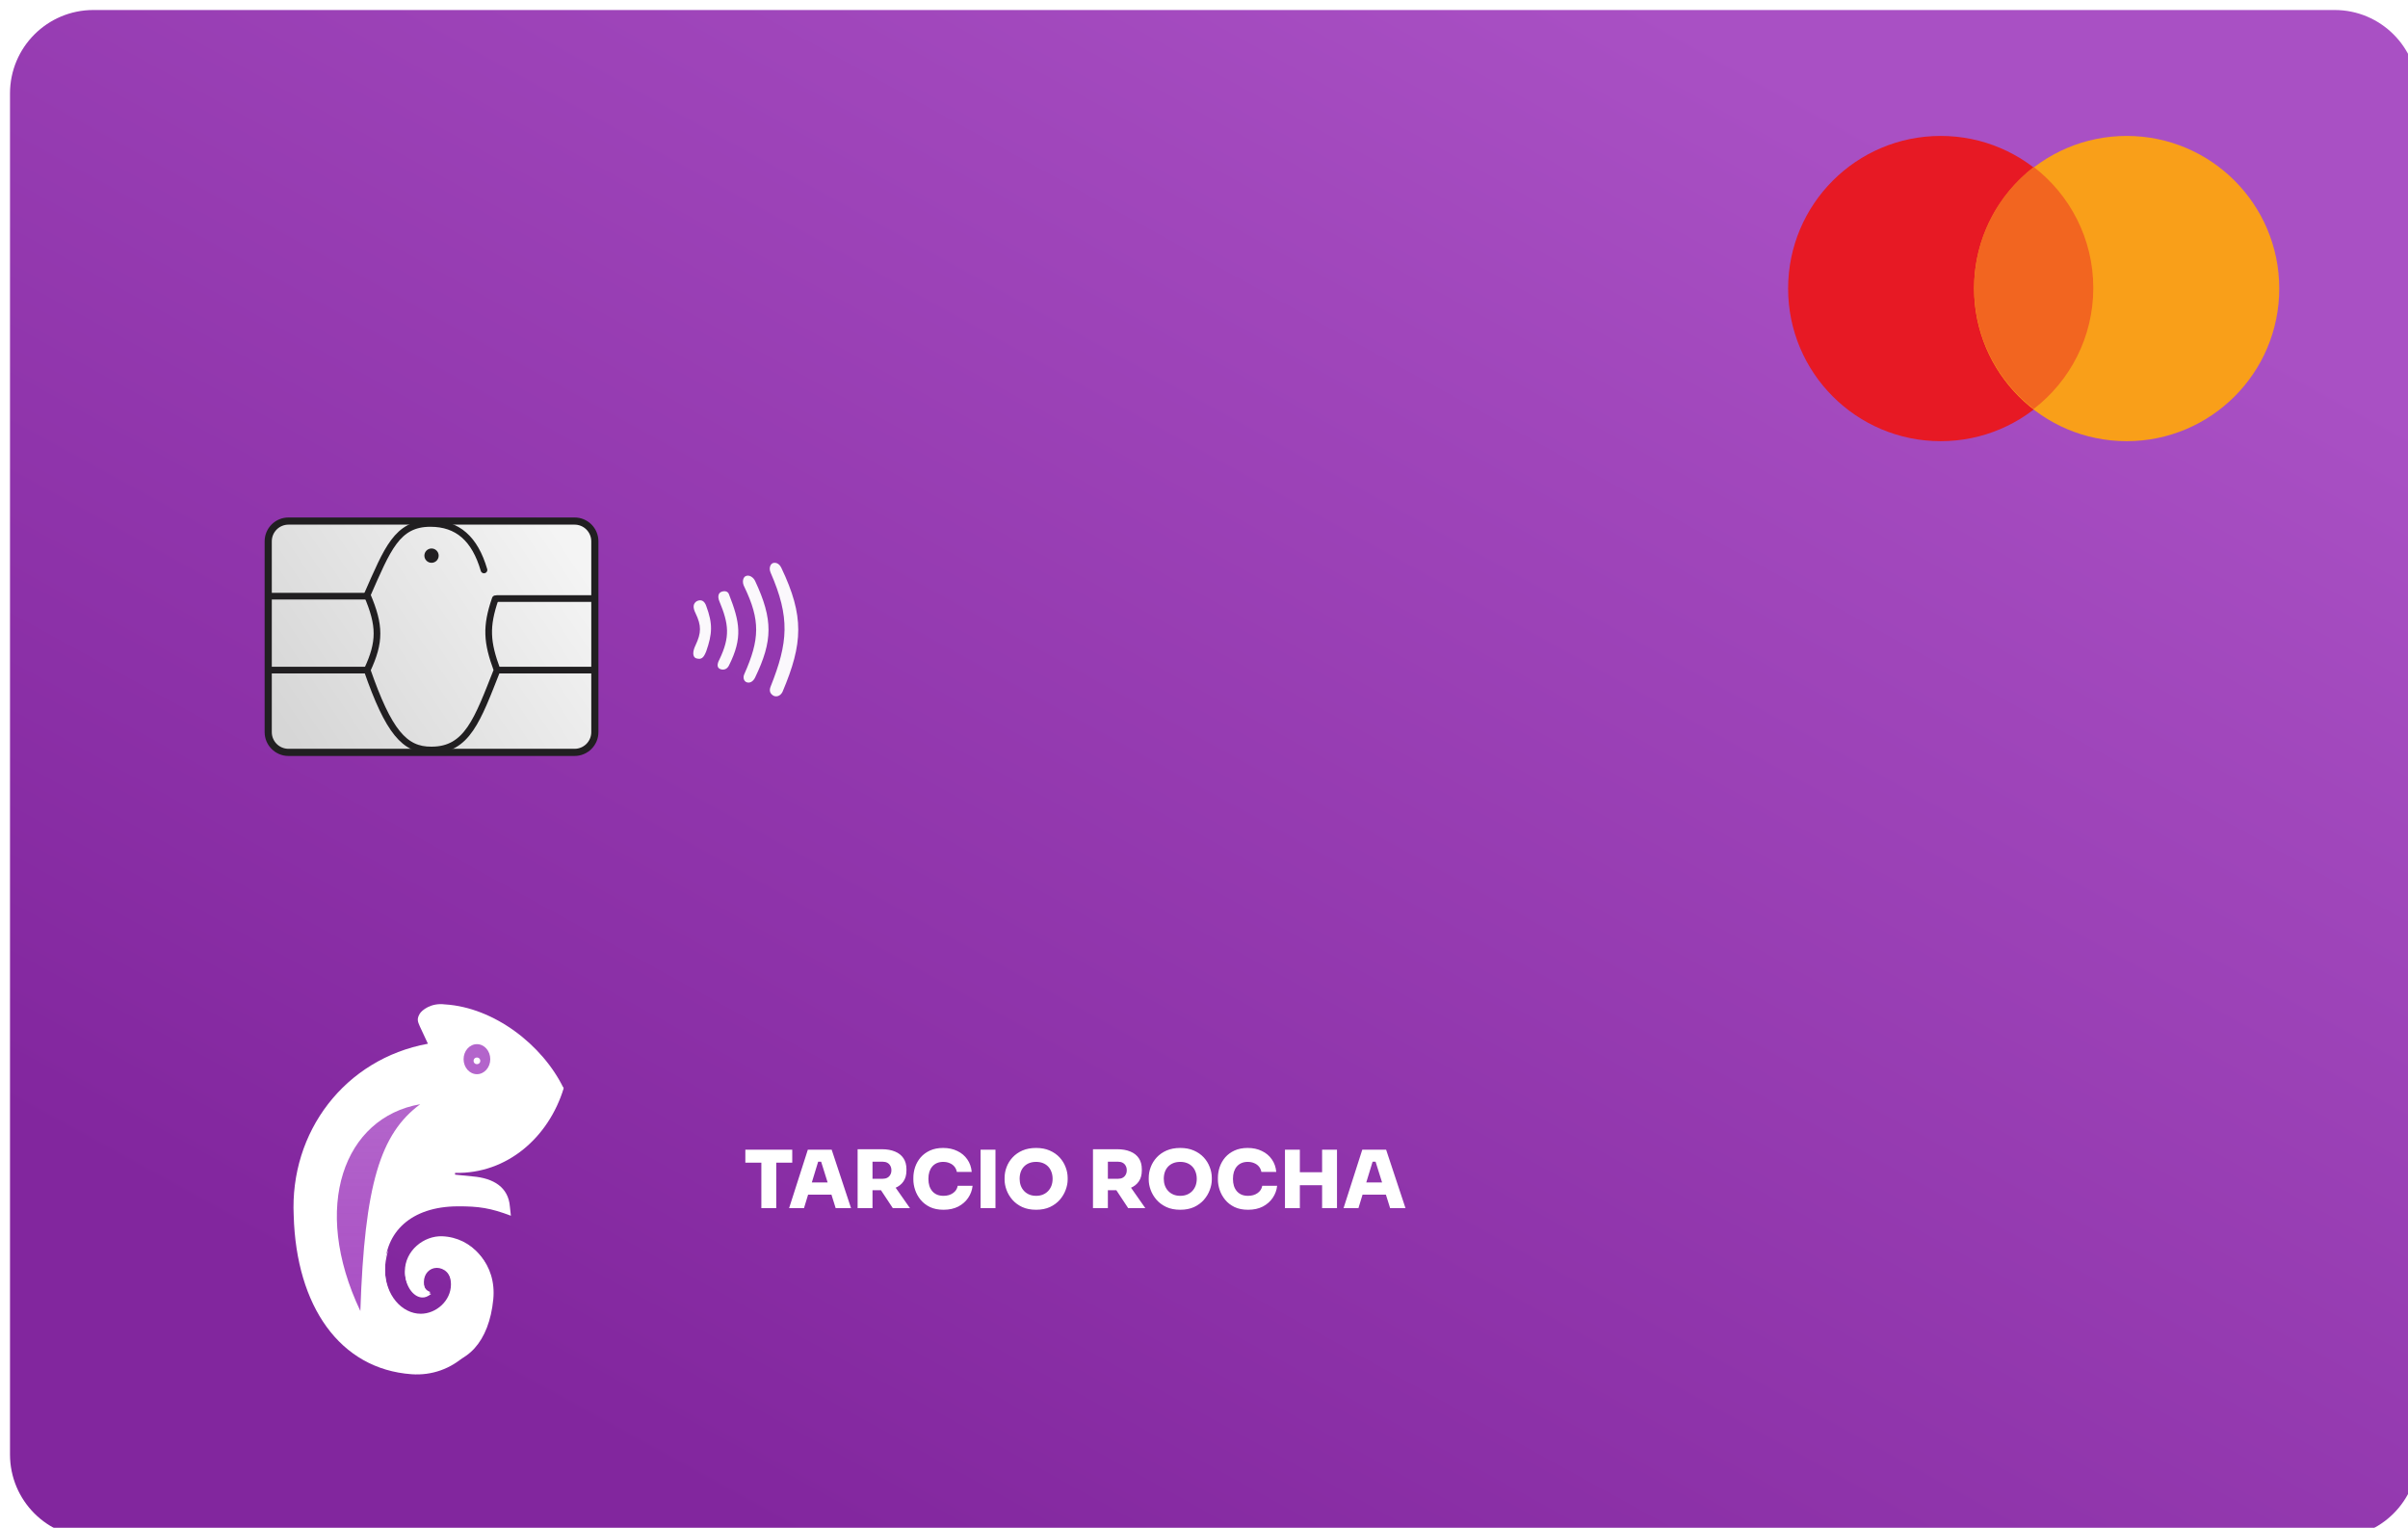 <svg width="722" height="458" viewBox="0 0 722 458" fill="none" xmlns="http://www.w3.org/2000/svg">
<g filter="url(#filter0_i_1_2)">
<path d="M697 0H25C11.193 0 0 11.193 0 25V433C0 446.807 11.193 458 25 458H697C710.807 458 722 446.807 722 433V25C722 11.193 710.807 0 697 0Z" fill="url(#paint0_linear_1_2)"/>
</g>
<path d="M581.889 132.248C607.156 132.248 627.64 111.764 627.64 86.497C627.64 61.23 607.156 40.747 581.889 40.747C556.622 40.747 536.138 61.23 536.138 86.497C536.138 111.764 556.622 132.248 581.889 132.248Z" fill="#E71924"/>
<path d="M637.647 132.248C662.914 132.248 683.398 111.764 683.398 86.497C683.398 61.23 662.914 40.747 637.647 40.747C612.38 40.747 591.896 61.23 591.896 86.497C591.896 111.764 612.38 132.248 637.647 132.248Z" fill="#F99F19"/>
<path fill-rule="evenodd" clip-rule="evenodd" d="M609.768 122.595C620.636 114.23 627.64 101.092 627.64 86.317C627.64 71.543 620.636 58.404 609.768 50.04C598.9 58.404 591.897 71.543 591.897 86.317C591.897 101.092 598.9 114.23 609.768 122.595Z" fill="#F26520"/>
<path d="M172.279 156.195H86.497C83.141 156.195 80.421 158.915 80.421 162.271V219.459C80.421 222.815 83.141 225.536 86.497 225.536H172.279C175.635 225.536 178.356 222.815 178.356 219.459V162.271C178.356 158.915 175.635 156.195 172.279 156.195Z" fill="url(#paint1_linear_1_2)" stroke="#211F21" stroke-width="2.145"/>
<path d="M80.778 178.713H110.087" stroke="#211F21" stroke-width="2" stroke-linecap="round"/>
<path d="M80.778 200.873H109.445" stroke="#211F21" stroke-width="2" stroke-linecap="round"/>
<path d="M149.404 200.873H177.998" stroke="#211F21" stroke-width="2" stroke-linecap="round"/>
<path d="M148.975 179.428H177.998" stroke="#211F21" stroke-width="2" stroke-linecap="round"/>
<path d="M129.388 168.706C130.572 168.706 131.533 167.745 131.533 166.561C131.533 165.377 130.572 164.416 129.388 164.416C128.204 164.416 127.243 165.377 127.243 166.561C127.243 167.745 128.204 168.706 129.388 168.706Z" fill="#211F21"/>
<path d="M231.053 205.824C236.325 192.59 236.926 185.119 231.053 171.645C230.43 170.215 231.053 169.024 231.768 168.786C232.483 168.547 233.589 168.786 234.27 170.215C241.188 184.73 240.767 192.87 234.627 207.387C233.912 208.817 232.575 208.998 231.768 208.46C230.824 207.831 230.608 206.941 231.053 205.824Z" fill="#FBF8FC"/>
<path d="M223.547 172.717C222.832 173.075 222.375 174.43 223.19 175.934C227.999 185.94 227.801 191.662 223.19 202.026C222.686 203.071 222.998 204.226 223.905 204.528C224.977 204.886 225.913 204.125 226.406 203.098C231.701 192.084 231.84 185.756 226.406 174.147C225.905 173.075 224.619 172.181 223.547 172.717Z" fill="#FBF8FC"/>
<path d="M216.399 177.364C215.326 177.721 215.136 178.908 215.684 180.223C218.53 187.063 218.979 190.898 215.684 197.737C215.041 198.929 214.83 200.193 216.041 200.596C217.252 201 218.126 200.363 218.543 199.524C222.766 191.149 221.82 186.454 218.543 178.079C218.263 177.364 217.471 177.006 216.399 177.364Z" fill="#FBF8FC"/>
<path d="M208.893 180.223C207.82 180.938 207.668 182.022 208.535 183.797C210.344 187.564 210.303 189.68 208.535 193.448C207.713 195.11 207.463 197.022 208.893 197.38C210.322 197.737 210.957 197.229 211.752 195.235C213.578 189.987 213.756 187.02 211.752 181.653C211.291 180.261 210.322 179.508 208.893 180.223Z" fill="#FBF8FC"/>
<path d="M145.115 170.849C142.372 161.508 137.251 156.91 129.03 156.91C119.023 156.91 116.194 164.53 110.087 178.355C113.998 187.507 114.039 192.437 110.087 200.873C116.494 219.254 121.24 224.915 129.388 224.821C140.111 224.821 143.163 215.733 149.046 200.873C145.952 192.497 145.622 187.875 148.5 179.5" stroke="#211F21" stroke-width="2" stroke-linecap="round"/>
<path d="M228.28 362.16V348.048H232.744V362.16H228.28ZM223.48 348.528V344.64H237.544V348.528H223.48ZM236.598 362.16L242.214 344.64H249.366L255.174 362.16H250.566L246.054 347.76L247.326 348.24H244.158L245.454 347.76L241.062 362.16H236.598ZM241.182 358.104L242.526 354.456H249.174L250.518 358.104H241.182ZM257.143 362.16V344.496H261.607V362.16H257.143ZM267.703 362.16L262.783 354.72H267.631L272.839 362.16H267.703ZM260.479 356.784V353.352H264.679C265.207 353.352 265.663 353.248 266.047 353.04C266.431 352.832 266.727 352.536 266.935 352.152C267.159 351.768 267.271 351.32 267.271 350.808C267.271 350.28 267.159 349.824 266.935 349.44C266.727 349.056 266.431 348.76 266.047 348.552C265.663 348.344 265.207 348.24 264.679 348.24H260.479V344.496H264.415C265.935 344.496 267.247 344.728 268.351 345.192C269.455 345.64 270.303 346.312 270.895 347.208C271.487 348.088 271.783 349.184 271.783 350.496V350.88C271.783 352.192 271.479 353.288 270.871 354.168C270.279 355.032 269.431 355.688 268.327 356.136C267.239 356.568 265.935 356.784 264.415 356.784H260.479ZM282.905 362.64C281.321 362.64 279.961 362.368 278.825 361.824C277.689 361.264 276.753 360.536 276.017 359.64C275.281 358.728 274.737 357.744 274.385 356.688C274.033 355.632 273.857 354.608 273.857 353.616V353.088C273.857 351.984 274.033 350.904 274.385 349.848C274.753 348.776 275.305 347.808 276.041 346.944C276.793 346.08 277.729 345.392 278.849 344.88C279.969 344.368 281.281 344.112 282.785 344.112C284.385 344.112 285.801 344.416 287.033 345.024C288.281 345.616 289.281 346.456 290.033 347.544C290.785 348.616 291.225 349.864 291.353 351.288H286.889C286.777 350.68 286.537 350.152 286.169 349.704C285.801 349.256 285.329 348.912 284.753 348.672C284.177 348.416 283.521 348.288 282.785 348.288C282.097 348.288 281.473 348.408 280.913 348.648C280.369 348.888 279.905 349.232 279.521 349.68C279.153 350.112 278.865 350.64 278.657 351.264C278.465 351.888 278.369 352.592 278.369 353.376C278.369 354.16 278.465 354.864 278.657 355.488C278.865 356.112 279.161 356.648 279.545 357.096C279.945 357.544 280.425 357.888 280.985 358.128C281.545 358.352 282.185 358.464 282.905 358.464C284.025 358.464 284.969 358.192 285.737 357.648C286.521 357.104 286.993 356.376 287.153 355.464H291.617C291.473 356.776 291.033 357.976 290.297 359.064C289.561 360.152 288.569 361.024 287.321 361.68C286.073 362.32 284.601 362.64 282.905 362.64ZM294.012 362.16V344.64H298.476V362.16H294.012ZM310.665 362.64C309.065 362.64 307.673 362.368 306.489 361.824C305.305 361.264 304.321 360.536 303.537 359.64C302.753 358.728 302.169 357.744 301.785 356.688C301.401 355.632 301.209 354.608 301.209 353.616V353.088C301.209 351.984 301.409 350.904 301.809 349.848C302.209 348.776 302.809 347.808 303.609 346.944C304.409 346.08 305.393 345.392 306.561 344.88C307.745 344.368 309.113 344.112 310.665 344.112C312.201 344.112 313.553 344.368 314.721 344.88C315.905 345.392 316.897 346.08 317.697 346.944C318.497 347.808 319.097 348.776 319.497 349.848C319.913 350.904 320.121 351.984 320.121 353.088V353.616C320.121 354.608 319.921 355.632 319.521 356.688C319.137 357.744 318.553 358.728 317.769 359.64C316.985 360.536 316.001 361.264 314.817 361.824C313.633 362.368 312.249 362.64 310.665 362.64ZM310.665 358.464C311.433 358.464 312.121 358.336 312.729 358.08C313.337 357.824 313.857 357.464 314.289 357C314.721 356.536 315.049 356 315.273 355.392C315.497 354.768 315.609 354.096 315.609 353.376C315.609 352.608 315.489 351.912 315.249 351.288C315.025 350.664 314.697 350.128 314.265 349.68C313.833 349.232 313.313 348.888 312.705 348.648C312.097 348.408 311.417 348.288 310.665 348.288C309.897 348.288 309.209 348.408 308.601 348.648C307.993 348.888 307.473 349.232 307.041 349.68C306.609 350.128 306.281 350.664 306.057 351.288C305.833 351.912 305.721 352.608 305.721 353.376C305.721 354.096 305.833 354.768 306.057 355.392C306.281 356 306.609 356.536 307.041 357C307.473 357.464 307.993 357.824 308.601 358.08C309.209 358.336 309.897 358.464 310.665 358.464ZM327.714 362.16V344.496H332.178V362.16H327.714ZM338.273 362.16L333.354 354.72H338.202L343.41 362.16H338.273ZM331.05 356.784V353.352H335.25C335.778 353.352 336.234 353.248 336.618 353.04C337.002 352.832 337.298 352.536 337.506 352.152C337.73 351.768 337.842 351.32 337.842 350.808C337.842 350.28 337.73 349.824 337.506 349.44C337.298 349.056 337.002 348.76 336.618 348.552C336.234 348.344 335.778 348.24 335.25 348.24H331.05V344.496H334.986C336.506 344.496 337.818 344.728 338.922 345.192C340.026 345.64 340.874 346.312 341.466 347.208C342.058 348.088 342.354 349.184 342.354 350.496V350.88C342.354 352.192 342.05 353.288 341.442 354.168C340.85 355.032 340.002 355.688 338.898 356.136C337.81 356.568 336.506 356.784 334.986 356.784H331.05ZM353.884 362.64C352.284 362.64 350.892 362.368 349.708 361.824C348.524 361.264 347.54 360.536 346.756 359.64C345.972 358.728 345.388 357.744 345.004 356.688C344.62 355.632 344.428 354.608 344.428 353.616V353.088C344.428 351.984 344.628 350.904 345.028 349.848C345.428 348.776 346.028 347.808 346.828 346.944C347.628 346.08 348.612 345.392 349.78 344.88C350.964 344.368 352.332 344.112 353.884 344.112C355.42 344.112 356.772 344.368 357.94 344.88C359.124 345.392 360.116 346.08 360.916 346.944C361.716 347.808 362.316 348.776 362.716 349.848C363.132 350.904 363.34 351.984 363.34 353.088V353.616C363.34 354.608 363.14 355.632 362.74 356.688C362.356 357.744 361.772 358.728 360.988 359.64C360.204 360.536 359.22 361.264 358.036 361.824C356.852 362.368 355.468 362.64 353.884 362.64ZM353.884 358.464C354.652 358.464 355.34 358.336 355.948 358.08C356.556 357.824 357.076 357.464 357.508 357C357.94 356.536 358.268 356 358.492 355.392C358.716 354.768 358.828 354.096 358.828 353.376C358.828 352.608 358.708 351.912 358.468 351.288C358.244 350.664 357.916 350.128 357.484 349.68C357.052 349.232 356.532 348.888 355.924 348.648C355.316 348.408 354.636 348.288 353.884 348.288C353.116 348.288 352.428 348.408 351.82 348.648C351.212 348.888 350.692 349.232 350.26 349.68C349.828 350.128 349.5 350.664 349.276 351.288C349.052 351.912 348.94 352.608 348.94 353.376C348.94 354.096 349.052 354.768 349.276 355.392C349.5 356 349.828 356.536 350.26 357C350.692 357.464 351.212 357.824 351.82 358.08C352.428 358.336 353.116 358.464 353.884 358.464ZM374.218 362.64C372.634 362.64 371.274 362.368 370.138 361.824C369.002 361.264 368.066 360.536 367.33 359.64C366.594 358.728 366.05 357.744 365.698 356.688C365.346 355.632 365.17 354.608 365.17 353.616V353.088C365.17 351.984 365.346 350.904 365.698 349.848C366.066 348.776 366.618 347.808 367.354 346.944C368.106 346.08 369.042 345.392 370.162 344.88C371.282 344.368 372.594 344.112 374.098 344.112C375.698 344.112 377.114 344.416 378.346 345.024C379.594 345.616 380.594 346.456 381.346 347.544C382.098 348.616 382.538 349.864 382.666 351.288H378.202C378.09 350.68 377.85 350.152 377.482 349.704C377.114 349.256 376.642 348.912 376.066 348.672C375.49 348.416 374.834 348.288 374.098 348.288C373.41 348.288 372.786 348.408 372.226 348.648C371.682 348.888 371.218 349.232 370.834 349.68C370.466 350.112 370.178 350.64 369.97 351.264C369.778 351.888 369.682 352.592 369.682 353.376C369.682 354.16 369.778 354.864 369.97 355.488C370.178 356.112 370.474 356.648 370.858 357.096C371.258 357.544 371.738 357.888 372.298 358.128C372.858 358.352 373.498 358.464 374.218 358.464C375.338 358.464 376.282 358.192 377.05 357.648C377.834 357.104 378.306 356.376 378.466 355.464H382.93C382.786 356.776 382.346 357.976 381.61 359.064C380.874 360.152 379.882 361.024 378.634 361.68C377.386 362.32 375.914 362.64 374.218 362.64ZM396.412 362.16V344.64H400.876V362.16H396.412ZM385.276 362.16V344.64H389.74V362.16H385.276ZM388.972 355.272V351.384H397.18V355.272H388.972ZM402.84 362.16L408.456 344.64H415.608L421.416 362.16H416.808L412.296 347.76L413.568 348.24H410.4L411.696 347.76L407.304 362.16H402.84ZM407.424 358.104L408.768 354.456H415.416L416.76 358.104H407.424Z" fill="white"/>
<path d="M125.844 307.589L128.302 312.868C103.422 317.444 86.835 339.264 88.064 364.429C88.832 391.529 101.886 410.382 123.387 411.942C135.52 412.822 146.27 403.671 147.499 388.889C148.35 378.655 141.509 370.94 132.602 370.588C127.175 370.373 121.391 374.811 121.391 381.146C121.391 384.842 123.694 388.185 126.305 388.361C127.256 388.425 128.028 388.124 129.069 387.305C127.697 386.838 126.919 385.901 126.919 383.786C126.919 381.322 128.609 379.562 130.759 379.562C132.755 379.562 135.213 381.146 135.213 385.018C135.213 389.945 130.759 393.816 126.152 393.816C120.623 393.816 115.401 388.361 115.401 380.266C115.401 369.356 123.234 361.684 137.209 361.613C143.581 361.581 147.084 362.122 153.181 364.429L152.874 361.613C152.413 355.982 148.113 353.166 141.663 352.638L136.441 352.111V351.583C152.106 351.935 164.546 340.848 169 326.242C162.703 313.22 148.113 301.958 133.37 301.078C129.223 300.55 126.459 302.838 125.844 303.894C124.941 305.446 125.23 306.181 125.844 307.589Z" fill="white"/>
<path d="M136.385 350.992C152.077 351.343 164.538 340.291 169 325.73C166.365 328.535 164.668 330.075 161.154 330.116C157.64 330.156 155.615 327.133 150.231 325.73C144.846 324.326 131 325.379 131 325.379C134.492 335.141 136.25 340.648 136.385 350.992Z" fill="white"/>
<path d="M126.318 394.434C120.727 394.434 115.447 388.933 115.447 380.769C115.452 378.462 115.765 377.126 116.379 374.735C109.701 389.465 117.932 408.516 130.511 408.987C139.984 409.342 146.662 402.243 147.905 389.465C148.907 379.16 141.848 371.362 132.841 371.008C127.353 370.791 121.504 375.267 121.504 381.656C121.504 385.383 123.833 388.755 126.473 388.933C127.435 388.997 128.216 388.694 129.269 387.868C127.881 387.396 127.095 386.451 127.095 384.318C127.095 381.834 128.803 380.059 130.977 380.059C132.996 380.059 135.481 381.656 135.481 385.561C135.481 390.53 130.977 394.434 126.318 394.434Z" fill="white"/>
<path d="M126 331C103.18 334.961 93.139 361.656 108.048 393C109.311 355.094 114.007 339.86 126 331Z" fill="url(#paint2_linear_1_2)"/>
<ellipse cx="143" cy="317.5" rx="4" ry="4.5" fill="#A950C4" fill-opacity="0.88"/>
<circle cx="143" cy="318" r="1" fill="white"/>
<defs>
<filter id="filter0_i_1_2" x="0" y="0" width="725" height="461" filterUnits="userSpaceOnUse" color-interpolation-filters="sRGB">
<feFlood flood-opacity="0" result="BackgroundImageFix"/>
<feBlend mode="normal" in="SourceGraphic" in2="BackgroundImageFix" result="shape"/>
<feColorMatrix in="SourceAlpha" type="matrix" values="0 0 0 0 0 0 0 0 0 0 0 0 0 0 0 0 0 0 127 0" result="hardAlpha"/>
<feOffset dx="3" dy="3"/>
<feGaussianBlur stdDeviation="3"/>
<feComposite in2="hardAlpha" operator="arithmetic" k2="-1" k3="1"/>
<feColorMatrix type="matrix" values="0 0 0 0 1 0 0 0 0 1 0 0 0 0 1 0 0 0 0.25 0"/>
<feBlend mode="normal" in2="shape" result="effect1_innerShadow_1_2"/>
</filter>
<linearGradient id="paint0_linear_1_2" x1="610.09" y1="61.83" x2="354.096" y2="526.995" gradientUnits="userSpaceOnUse">
<stop stop-color="#A950C4"/>
<stop offset="1" stop-color="#82269E"/>
</linearGradient>
<linearGradient id="paint1_linear_1_2" x1="171" y1="165" x2="87" y2="221" gradientUnits="userSpaceOnUse">
<stop stop-color="#F4F4F4"/>
<stop offset="1" stop-color="#D6D6D6"/>
</linearGradient>
<linearGradient id="paint2_linear_1_2" x1="113.5" y1="331" x2="113.5" y2="393" gradientUnits="userSpaceOnUse">
<stop stop-color="#A950C4" stop-opacity="0.88"/>
<stop offset="1" stop-color="#A950C4"/>
</linearGradient>
</defs>
</svg>
